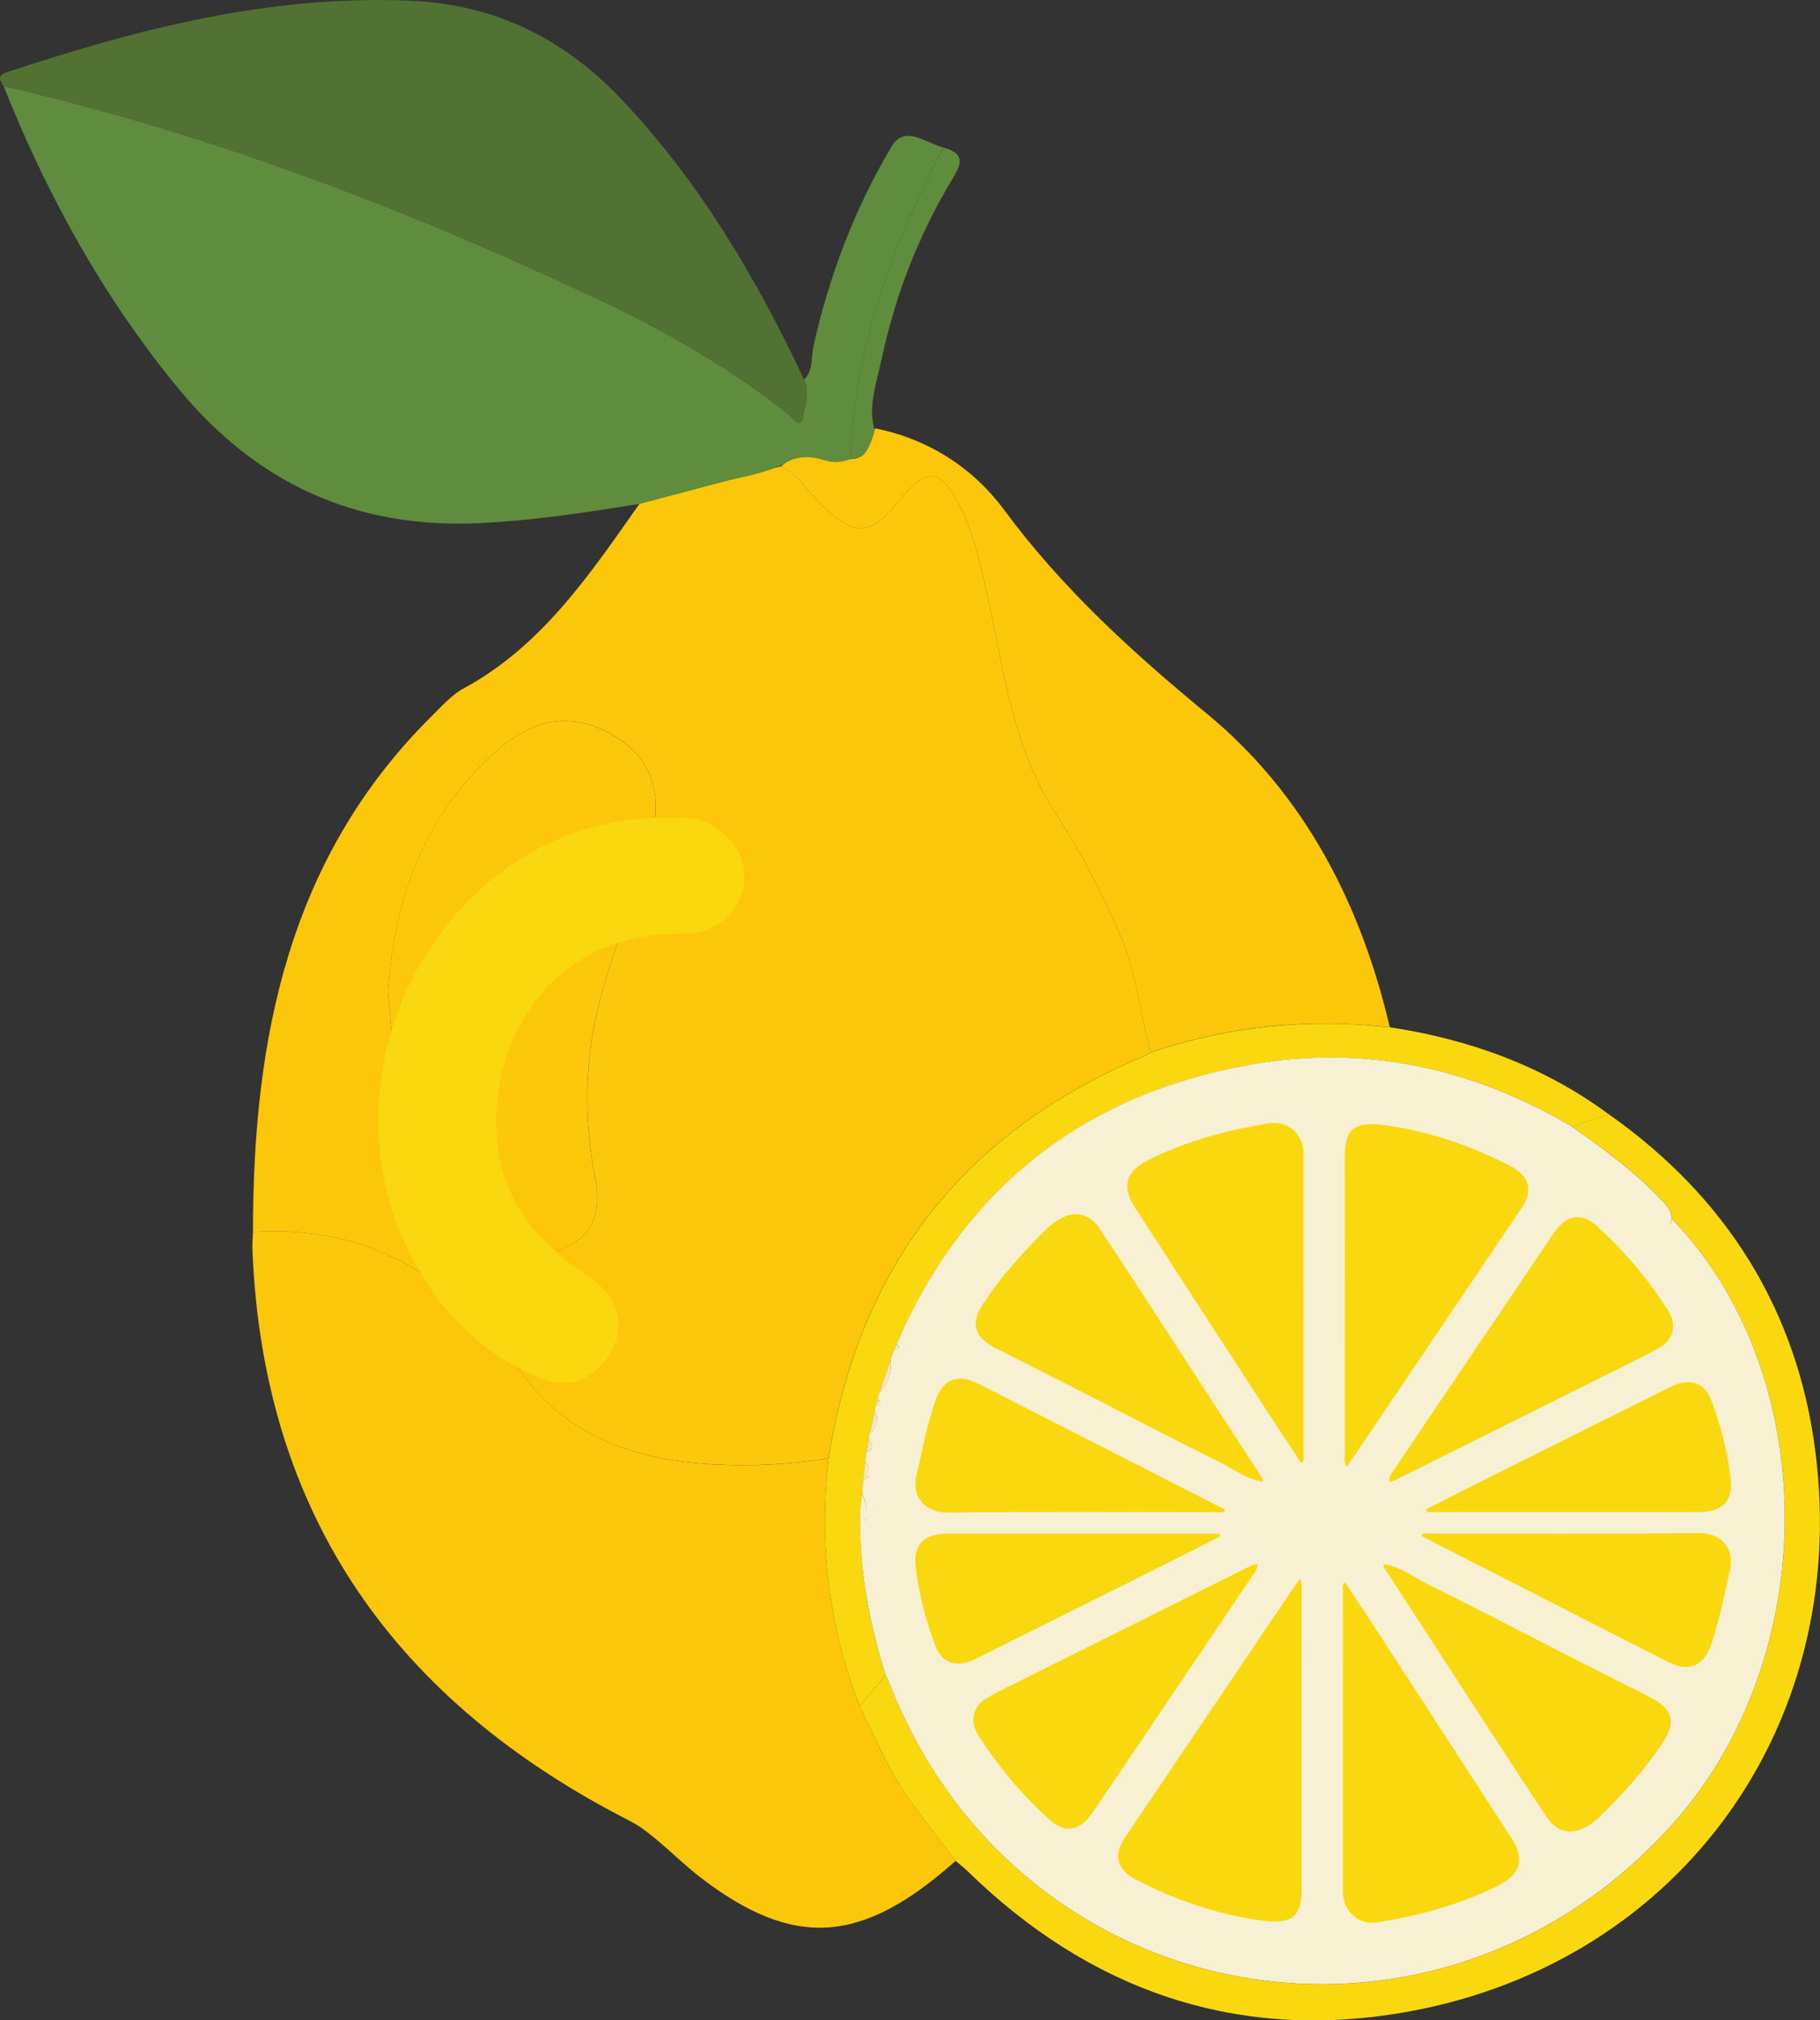 <?xml version="1.0" encoding="utf-8"?>
<!-- Generator: Adobe Illustrator 25.3.1, SVG Export Plug-In . SVG Version: 6.00 Build 0)  -->
<svg version="1.1" id="Layer_1" xmlns="http://www.w3.org/2000/svg" xmlns:xlink="http://www.w3.org/1999/xlink" x="0px" y="0px"
	 viewBox="0 0 2263.7 2511.3" style="enable-background:new 0 0 2263.7 2511.3;" xml:space="preserve">
<rect x="0" y="0" width="2263.7" height="2511.3" fill="#333333" stroke="none"/>
<style type="text/css">
	.st0{fill:#FCC70B;}
	.st1{fill:#608C3D;}
	.st2{fill:#527234;}
	.st3{fill:#F9D80F;}
	.st4{fill:#F8F0D2;}
	.st5{fill:#F4E7B8;}
	.st6{fill:#F6F6F6;}
</style>
<g>
	<path class="st0" d="M314.6,1531.5c0.2-239.7,43.5-464.5,222.9-641.9c12.3-12.1,24.3-25.8,39.2-33.9
		c97.8-53.1,157.2-142.3,218.8-229.6c58.7-15.5,117.3-31.1,176-46.6c22.1,10.5,33.5,32.3,50.4,48.3c41.9,39.7,60.9,39.2,96.4-5.8
		c5.1-6.5,11.5-12,17.4-18c17.9-18.1,33-15.6,46.8,5.5c24.8,37.8,34.5,81.1,44.2,124c21.3,94.4,30.8,191.9,85.6,276.4
		c31.7,48.8,59,100.3,81.8,154.2c19.6,46.3,23.7,96.3,37.1,144c-2.1,1.3-4.1,3-6.4,3.9c-225,93.2-355.8,260.6-394.3,500.7
		c-48.1,7.9-96.7,10-145.2,7.4c-95.2-5.1-180.6-34.6-237.8-115.4C565.7,1589.2,460.7,1521.9,314.6,1531.5z M482.6,1231.8
		c1.7,19.3,2.7,37.1,5,54.8c12.6,94,30.3,186,102,256.5c31.4,30.9,67.7,32.3,117.7,5.7c36.2-19.3,39.1-50.8,32.7-85.6
		c-10.7-57.6-12.7-114.9-3.6-173.2c13.1-83.7,50.8-159.5,72.5-240.3c17-63.6,1.5-106.8-44.2-134.6c-49.4-29.9-98.1-24.7-146.1,17.4
		C527.9,1012.1,490.7,1116,482.6,1231.8z"/>
	<path class="st0" d="M314.6,1531.5c146.1-9.6,251.1,57.7,333,173.3c57.3,80.8,142.7,110.3,237.8,115.4c48.5,2.6,97,0.5,145.2-7.4
		c-12,105.8,0.1,208.6,38.6,308.1c11.4,23.6,22.3,47.3,34.3,70.6c22.7,44.4,55.6,81.8,85.1,121.6c-116.7,103.9-200.9,109.7-317,20.9
		c-19.8-15.2-37.6-33-56.9-48.9c-9.7-8-20-15.9-31.2-21.6c-290.1-147.9-455.9-378-469.5-708.9
		C313.6,1546.9,314.4,1539.2,314.6,1531.5z"/>
	<path class="st1" d="M971,578.4c-1.5,0.6-2.9,1.2-4.4,1.9c-22.8,9.8-48.1,13.3-72,19.7c-33,8.8-66,17.5-99,26.3
		c-66.4,10.7-132.8,20.9-200.3,24c-153.7,7-277-49.8-374.2-168.3C128,368.7,58.5,242.4,4.4,107C262.9,166.5,508.9,260.9,748,373.9
		c82.9,39.2,162.3,85,234.3,142.6c3.2,2.5,13.9,18.5,16.8,0.5c2.3-14.5,7.9-30,1-45.2c11.6-11.4,8.5-27.2,11.6-41
		c19.6-88.1,51.4-171.8,97.4-249c16.1-27,42.6-4,64.1,1.5c-62.9,121.8-110.5,248.2-115.4,387.3c-10.1,3.5-19.5,5.2-30.7,1.8
		C1006.3,566.2,989.9,570.6,971,578.4z"/>
	<path class="st2" d="M1000.1,471.8c6.9,15.1,1.3,30.7-1,45.2c-2.9,18-13.6,2-16.8-0.5C910.2,458.9,830.8,413,748,373.9
		C508.9,260.9,262.9,166.5,4.4,107c-3.6-6.7-9.4-12.7,3.6-17C171.9,35.7,337.5-7,512.4,1c104.5,4.8,189.8,47.7,260.9,122.8
		C870.1,226,940.6,345.3,1000.1,471.8z"/>
	<path class="st0" d="M971.5,579.5c17-14.1,36.6-12.8,55.5-7.1c11.3,3.4,20.7,1.7,30.7-1.8c25.3-0.5,22.4-24,31-38.1
		c66.2,13.2,121.7,49.3,160,101c72,97.4,159,176.7,252,253.3c121.9,100.4,191.9,236.6,227.9,390c-13.3-1.2-26.5-2.6-39.8-3.4
		c-88.1-5.3-174,6.5-257.6,34.7c-13.5-47.7-17.6-97.7-37.1-144c-22.8-53.9-50.1-105.4-81.8-154.2c-54.8-84.5-64.3-182-85.6-276.4
		c-9.7-42.9-19.4-86.2-44.2-124c-13.8-21-28.9-23.6-46.8-5.5c-5.9,5.9-12.2,11.4-17.4,18c-35.5,45-54.5,45.5-96.4,5.8
		C1005.1,611.9,993.6,590.1,971.5,579.5z"/>
	<path class="st3" d="M1188.6,2313.1c-29.5-39.7-62.4-77.1-85.1-121.6c-11.9-23.3-22.9-47.1-34.3-70.6
		c10.8-12.9,21.5-25.9,32.3-38.8c1.7,3.4,3.6,6.8,5,10.3c159.8,410.7,678.8,504.1,973.8,175.2c186.6-208.1,186.1-559.4-1.1-752.9
		c-0.2-11.3-8-18.2-15-25.6c-32.5-34.4-70.7-61.8-109.1-88.9c15.4-5,30.8-10,46.1-15c146.3,103,234.7,243.8,256.9,420.3
		C2301.8,2152,2081.3,2448,1737,2503c-205.1,32.7-383.6-31.2-532.6-176.2C1199.4,2321.9,1193.9,2317.6,1188.6,2313.1z"/>
	<path class="st3" d="M1101.5,2082.1c-10.8,12.9-21.5,25.9-32.3,38.8c-38.5-99.5-50.7-202.3-38.6-308.1
		c38.5-240.1,169.3-407.5,394.3-500.7c2.3-0.9,4.3-2.6,6.4-3.9c83.6-28.1,169.5-39.9,257.6-34.7c13.3,0.8,26.5,2.3,39.8,3.4
		c99.2,15.1,191.3,48.3,272.6,108.4c-15.4,5-30.8,10-46.1,15c-125.2-73.8-259.9-102.4-402.9-76.3
		c-206.1,37.6-352.7,153.1-436.7,346.2c-1.1,2.6-2.2,5.2-3.3,7.8c-1.4,3.8-2.8,7.7-4.3,11.5c-4.8,14.2-9.7,28.3-14.5,42.5
		c-0.5,2.5-1,4.9-1.5,7.4c-0.9,2.7-1.7,5.3-2.6,8c-0.5,2.5-0.9,4.9-1.4,7.4c-2.1,9.1-4.2,18.2-6.4,27.3c-0.3,2.5-0.6,5-0.9,7.5
		c-1,5.2-2,10.4-3,15.6c-0.4,3.8-0.7,7.5-1.1,11.3c-1,7.8-2,15.6-2.9,23.4c-0.3,6.3-0.7,12.6-1,18.9c-1,7.5-2.6,14.9-2.7,22.4
		C1068.7,1949.9,1080.8,2016.7,1101.5,2082.1z"/>
	<path class="st1" d="M1087.3,532.7c0.1,0.7,0.2,1.3,0.2,2c0,2.6-0.7,5.1-1.5,7.5c-2.7,7.9-7,19.5-14,24.5c-1.4,1-14.2,4.7-14.2,4
		c4.9-139.1,52.4-265.5,115.4-387.3c21.4,5.9,26.3,14.6,13.2,36.1c-28.5,46.7-51.5,96.6-68.7,148.6c-8.5,25.9-15.6,52.2-21.3,78.8
		c-5.1,23.8-15.7,55.9-10.3,79.9C1086.4,528.8,1087,530.7,1087.3,532.7z"/>
	<path class="st0" d="M482.6,1231.8c8-115.9,45.2-219.7,135.9-299.2c48-42.1,96.7-47.4,146.1-17.4c45.8,27.7,61.3,71,44.2,134.6
		c-21.7,80.8-59.4,156.6-72.5,240.3c-9.1,58.3-7.1,115.6,3.6,173.2c6.5,34.8,3.5,66.3-32.7,85.6c-50,26.6-86.3,25.2-117.7-5.7
		c-71.7-70.5-89.4-162.5-102-256.5C485.3,1269,484.4,1251.1,482.6,1231.8z"/>
	<path class="st4" d="M1101.5,2082.1c-20.7-65.4-32.8-132.2-31.8-201c0.1-7.5,1.8-15,2.7-22.4c8.6,10.6,2.9,23.1,4.3,34.6
		c2.9,24.2,2.9,49.8,30.4,61.9c3.4,53.8,13.3,105.5,46.8,149.9c19.3,25.7,43.3,34,74.3,23.1c44.3-15.6,86.5-35.8,127.4-58.4
		c73-40.2,146-80.6,206.3-139.6c15.5-15.2,26.6-31.8,0.2-47.8c1-9.8,10-10.8,16.4-14.1c29.3-15.2,58.8-30,88.3-45
		c9.4,11.8,23.8,12,31.6,3.7c9.5-10-10.3-8.4-11.6-16.3c-1-5.9-3.1-11.6-4.7-17.4c24.2,29.1,56.8,27.5,89.7,24.8
		c-2.9,1.2-5.8,3.2-8.8,3.5c-26.5,2.3-52.9,13.3-52.5,40.4c0.4,28.5,33.1,27.8,54.2,32.4c114.3,25.1,230.3,25.9,346.5,21.6
		c37.2-1.4,66.1-14.1,70.4-55.6c7-68.2-7-131.6-49.5-186.8c-18.6-24.2-43.1-33.6-73.2-23.5c-102.9,34.7-197.5,85.4-286.3,147.5
		c-2-2.3-4.1-4.7-6.1-7c39.6-32.4,79.3-64.9,118.9-97.3c47.1-18.3,83.5-52.4,121.3-83.9c31.1-25.8,64.7-50.7,72.5-94.7
		c187.2,193.4,187.7,544.8,1,752.9c-294.9,328.8-814,235.4-973.8-175.2C1105.1,2088.9,1103.2,2085.5,1101.5,2082.1z M1558.3,1959.4
		l0.2-0.2c-4.7,1.4-10.1,1.6-13.9,4.2c-100.2,69.5-188.8,151.5-264.5,247.2c-17.3,21.8-15,45-1.5,66.4
		c36.7,58.1,90.4,93.5,156.5,109.5c37.9,9.2,65.1-3.4,81.8-41.3c47-106.9,78.1-218.1,94.7-333.4c1.8-12.2-0.5-25-0.9-37.5
		c-10,5.3-19.9,10.8-30,15.9c-3.3,1.7-7.1,2.7-10.6,4c0.1-12.1,12.3-13.4,18.2-20.3c12.6-14.7,30.1-26.3,30.5-48.1
		c0.1-2.6-7.6-7.9-11.3-7.6c-23.4,1.9-36.6,17.3-45.7,37.3C1560.6,1956.7,1559.5,1958,1558.3,1959.4z M1771.8,1968.4
		c-11.1,2.7-22.1,6.4-33.4,7.7c-14.7,1.6-13.2,6.7-5.8,16c71.6,89.7,152.6,169.7,243.8,239.6c32.5,24.9,60.4,15.3,85.9-9
		c46.2-44,73.9-98.4,80.3-162c2.5-25.5-2-52.5-28.8-64.4c-121.8-54.2-249.1-86.6-382.9-90.3c-13.6-0.4-31.1-0.4-34.4,20.1
		c-18.2,9-15.1,18.5-1.3,29.3C1718.4,1973.5,1745.3,1969.7,1771.8,1968.4z M1608.9,2243.3c0,31.4-1.6,62.8,0.4,94.1
		c2.5,37.9,4.2,78.2,54,87.3c66.5,12.1,129,0.2,186-35.8c25.3-15.9,43.4-38.8,31.7-71.1c-45-123.9-106.9-238.5-193.5-338.5
		c-28.5-32.9-44.8-28-56.7,14.2C1607.9,2075.2,1609.1,2159.5,1608.9,2243.3z"/>
	<path class="st4" d="M1107.2,1955.2c-27.5-12.1-27.5-37.6-30.4-61.9c-1.4-11.5,4.3-24-4.3-34.6c0.3-6.3,0.7-12.6,1-18.9
		c11.9-6.4,8.4-14.8,2.9-23.4c0.4-3.8,0.7-7.5,1.1-11.3c9.5-3.5,8.5-9.1,3-15.6c0.3-2.5,0.6-5,0.9-7.5c9.3-7.4,12.5-16.3,6.4-27.3
		c0.5-2.5,0.9-4.9,1.4-7.4c5-1.3,8.4-3.1,2.6-8c0.5-2.5,1-4.9,1.5-7.4c11.4-11.9,16.1-26.1,14.5-42.5c1.4-3.8,2.8-7.7,4.3-11.5
		c4.6-1.1,8.7-2.4,3.3-7.8c84-193.1,230.7-308.6,436.7-346.2c143.1-26.1,277.8,2.6,402.9,76.3c38.4,27.1,76.5,54.5,109.1,88.9
		c7,7.4,14.8,14.2,15,25.6c-7.8,44-41.4,68.9-72.5,94.7c-37.9,31.4-74.3,65.5-121.3,83.9c38.6-39.3,77.2-78.5,115.7-117.8
		c28-28.6,25.2-58.2,1.4-87.6c-38.1-47-87.5-76.7-145.9-90.5c-41.8-9.9-72.9,2.6-92.1,44.6c-37.8,82.5-66.5,167.8-86.6,256.1
		c-9.4,41.1-20.1,82.4-11,125.2c-29.4,15-59,29.8-88.3,45c-6.4,3.3-15.4,4.3-16.4,14.1c-117.5-31.9-237.2-30.8-357.2-24
		C1126.3,1862.9,1112.2,1877.1,1107.2,1955.2z M1523.7,1863c20.7-3,46,4.4,56.4-14.8c11.2-20.6-9.7-37.5-19.7-54.8
		c-1-1.7-2.2-3.2-3.4-4.7c-72.8-91.5-157.5-170.3-251.6-239.5c-31.5-23.1-59.6-18.9-87.1,4.5c-44.9,38.3-74.2,86.8-86.6,144.3
		c-7.6,35.7-6,70.2,35.9,86.5C1282.7,1829.3,1402.4,1852.8,1523.7,1863z M1673.4,1511.6c0-28.9,0.4-57.8-0.1-86.6
		c-0.7-36.3-13-64.6-53.7-70c-67.1-8.7-128.9,6-184.3,44.8c-28.2,19.8-39,46.5-26.9,80.7c40.8,115.1,96,222.6,171.3,319
		c10.4,13.3,22.4,31.3,41.2,27.3c19.1-4.1,21.4-25.9,25.5-42.2C1669.4,1695,1673.7,1603.4,1673.4,1511.6z"/>
	<path class="st5" d="M1107.9,1689.5c1.6,16.3-3.1,30.6-14.5,42.5C1098.2,1717.8,1103,1703.7,1107.9,1689.5z"/>
	<path class="st5" d="M1087.9,1754.8c6.1,11,2.9,19.9-6.4,27.3C1083.6,1773,1085.7,1763.9,1087.9,1754.8z"/>
	<path class="st5" d="M1076.4,1816.4c5.5,8.6,9,16.9-2.9,23.4C1074.5,1832,1075.5,1824.2,1076.4,1816.4z"/>
	<path class="st5" d="M1080.6,1789.6c5.5,6.5,6.5,12-3,15.6C1078.6,1800,1079.6,1794.8,1080.6,1789.6z"/>
	<path class="st5" d="M1115.4,1670.2c5.4,5.4,1.3,6.7-3.3,7.8C1113.2,1675.4,1114.3,1672.8,1115.4,1670.2z"/>
	<path class="st5" d="M1091.8,1739.4c5.8,4.9,2.4,6.7-2.6,8C1090.1,1744.7,1091,1742.1,1091.8,1739.4z"/>
	<path class="st3" d="M1608.9,2243.3c0.2-83.7-1-168.1,22-249.7c11.9-42.3,28.1-47.1,56.7-14.2c86.6,99.9,148.5,214.6,193.5,338.5
		c11.7,32.2-6.4,55.1-31.7,71.1c-57,36-119.4,47.9-186,35.8c-49.9-9-51.6-49.4-54-87.3C1607.3,2306.1,1608.9,2274.6,1608.9,2243.3z"
		/>
	<path class="st3" d="M1107.2,1955.2c5.1-78.1,19.1-92.3,97.8-96.7c120-6.8,239.7-7.9,357.2,24c26.5,16,15.3,32.6-0.2,47.8
		c-60.3,59-133.3,99.4-206.3,139.6c-41,22.6-83.1,42.8-127.4,58.4c-31,10.9-55,2.6-74.3-23.1
		C1120.5,2060.7,1110.6,2009,1107.2,1955.2z"/>
	<path class="st3" d="M1772.6,1797.7c88.8-62.1,183.4-112.7,286.3-147.5c30.1-10.2,54.6-0.7,73.2,23.5
		c42.5,55.2,56.5,118.6,49.5,186.8c-4.3,41.5-33.2,54.2-70.4,55.6c-116.2,4.2-232.2,3.5-346.5-21.6c-21.1-4.6-53.8-3.9-54.2-32.4
		c-0.4-27.1,26.1-38.1,52.5-40.4c3-0.3,5.9-2.3,8.8-3.5c5.1-1.9,10.2-3.8,15.3-5.7C1782.3,1807.6,1777.4,1802.7,1772.6,1797.7z"/>
	<path class="st3" d="M1666.8,1823.3c-9-42.8,1.7-84.1,11-125.2c20.2-88.2,48.9-173.6,86.6-256.1c19.2-42,50.3-54.4,92.1-44.6
		c58.4,13.8,107.8,43.5,145.9,90.5c23.8,29.4,26.6,58.9-1.4,87.6c-38.5,39.4-77.1,78.6-115.7,117.8c-39.6,32.4-79.3,64.9-118.9,97.3
		c-11.7-4.2-23.1-9.7-35.2-12.3c-18.7-4.1-39.2-10.7-49.2,15c1.6,5.8,3.7,11.5,4.7,17.4c1.4,7.9,21.2,6.3,11.6,16.3
		C1690.6,1835.3,1676.2,1835.1,1666.8,1823.3z"/>
	<path class="st3" d="M1570,1994.1c3.6-1.3,7.3-2.3,10.6-4c10.1-5.2,20-10.6,30-15.9c0.4,12.5,2.7,25.3,0.9,37.5
		c-16.6,115.4-47.8,226.5-94.7,333.4c-16.6,37.9-43.9,50.4-81.8,41.3c-66.2-16-119.8-51.5-156.5-109.5
		c-13.5-21.4-15.7-44.6,1.5-66.4c75.8-95.7,164.3-177.7,264.5-247.2c3.8-2.6,9.2-2.9,13.9-4.2c-2.4,7.8-4.7,15.7-7.2,23.5
		c-5.2,16.2-5.2,16.2,3.3,19.3c2.7-1.3,5.4-2.6,8-3.8C1565.1,1996.7,1567.6,1995.4,1570,1994.1z"/>
	<path class="st3" d="M1696.4,1926c3.4-20.5,20.9-20.4,34.4-20.1c133.8,3.7,261.1,36.1,382.9,90.3c26.7,11.9,31.3,38.9,28.8,64.4
		c-6.4,63.7-34.1,118-80.3,162c-25.4,24.3-53.4,33.9-85.9,9c-91.1-69.9-172.1-149.9-243.8-239.6c-7.4-9.3-8.9-14.3,5.8-16
		c11.3-1.3,22.3-5,33.4-7.7c5.2-2.3,10.3-4.6,15.5-6.8c-1.9-2.2-3.4-5.1-5.7-6.5C1755,1940,1730.1,1920,1696.4,1926z"/>
	<path class="st6" d="M1682.1,1793.4c10-25.7,30.5-19.1,49.2-15c12.1,2.7,23.5,8.1,35.2,12.3c2.1,2.3,4.1,4.7,6.1,7
		c4.8,4.9,9.7,9.8,14.5,14.7c-5.1,1.9-10.2,3.8-15.3,5.7C1738.9,1820.9,1706.2,1822.5,1682.1,1793.4z"/>
	<path class="st6" d="M1696.4,1926c33.7-6.1,58.6,14,85.1,29c2.4,1.3,3.8,4.3,5.7,6.5c-5.2,2.3-10.3,4.6-15.5,6.8
		c-26.5,1.3-53.4,5.1-76.7-13.1C1681.3,1944.6,1678.3,1935,1696.4,1926z"/>
	<path class="st6" d="M1554.6,2001.8c-8.5-3.1-8.5-3.1-3.3-19.3c2.5-7.8,4.8-15.6,7.2-23.5c0,0-0.2,0.2-0.2,0.2
		c1.1-1.3,2.3-2.7,3.4-4c9.1-20,22.2-35.4,45.7-37.3c3.7-0.3,11.4,5,11.3,7.6c-0.4,21.9-17.9,33.4-30.5,48.1
		c-5.9,6.9-18.2,8.3-18.2,20.3c-2.5,1.3-4.9,2.6-7.4,3.9C1560,1999.3,1557.3,2000.5,1554.6,2001.8z"/>
	<path class="st3" d="M1561.8,1955.4c-1.1,1.3-2.3,2.7-3.4,4C1559.5,1958,1560.6,1956.7,1561.8,1955.4z"/>
	<path class="st3" d="M1523.7,1863c-121.3-10.1-241-33.7-356-78.4c-41.9-16.3-43.6-50.8-35.9-86.5c12.3-57.5,41.6-106,86.6-144.3
		c27.5-23.4,55.7-27.7,87.1-4.5c94.1,69.2,178.8,148,251.6,239.5c1.2,1.5,2.5,3,3.4,4.7c10,17.3,30.9,34.2,19.7,54.8
		C1569.6,1867.4,1544.4,1860,1523.7,1863z"/>
	<path class="st3" d="M1673.4,1511.6c0.2,91.9-4,183.5-27,273c-4.2,16.2-6.4,38-25.5,42.2c-18.9,4.1-30.8-13.9-41.2-27.3
		c-75.3-96.5-130.5-203.9-171.3-319c-12.1-34.1-1.3-60.9,26.9-80.7c55.4-38.8,117.3-53.5,184.3-44.8c40.7,5.3,53,33.7,53.7,70
		C1673.9,1453.8,1673.4,1482.7,1673.4,1511.6z M1636.2,1774.2c-2.1-27-31.2-42.7-57.4-60.5c-4.9-3.3-9.4-0.6-8.2,5.5
		c6.1,28.9,4.4,60.7,30.1,82.4c7.1,6,15.2,10,24.6,5.6C1634.7,1802.8,1636.6,1794.1,1636.2,1774.2z"/>
	<path class="st5" d="M1554.6,2001.8c2.7-1.3,5.4-2.6,8-3.8C1560,1999.3,1557.3,2000.5,1554.6,2001.8z"/>
	<path class="st6" d="M1636.2,1774.2c0.4,19.9-1.5,28.5-10.9,33c-9.4,4.4-17.5,0.4-24.6-5.6c-25.7-21.7-24-53.5-30.1-82.4
		c-1.3-6,3.3-8.8,8.2-5.5C1605,1731.6,1634.1,1747.3,1636.2,1774.2z"/>
</g>
<path class="st3" d="M686,1717.5c-73.4-24.7-127.4-74.4-165.6-139.6c-93.2-159.1-50.7-364.9,86.9-481
	c69.4-58.5,153.8-85.6,246.3-79.7c41.5,2.7,73.5,36.7,72.2,75c-1.4,38.7-33.8,69.2-77.6,68.5c-195.5-3-265.2,192.3-216.1,315
	c20,50.1,58.2,83.3,102.1,112.8c49.3,33.1,45.2,92.1-5.3,123.1C714.6,1720.2,701.2,1719.1,686,1717.5z"/>
<circle class="st4" cx="1645.8" cy="1892.9" r="569.2"/>
<g>
	<g>
		<path class="st3" d="M1616.7,1962.5c3.6,6.4,2.2,11.6,2.2,16.4c0.1,123.1,0.1,246.2,0.1,369.3c0,34.6-12.8,44.1-49.7,39.1
			c-56.1-7.7-108.2-25.7-157.5-51.5c-22.4-11.7-27.1-30.3-13.3-50.7c69.3-102.7,138.6-205.3,208-308
			C1609.5,1972.4,1612.9,1967.9,1616.7,1962.5z"/>
		<path class="st3" d="M1672.8,1966.6c14.4,21.9,28.5,43.1,42.4,64.4c55,84.7,110,169.4,165,254.2c16.8,26,11,45-17.8,59.2
			c-47.4,23.4-98,37.1-150.4,45.2c-18.9,2.9-35.2-8.8-40.4-27.3c-1.4-5.1-1.3-10.2-1.3-15.4c0-122.5,0-245.1,0.1-367.6
			C1670.3,1975.5,1668.6,1971.5,1672.8,1966.6z"/>
		<path class="st3" d="M1721.1,1944.2c21,3.4,37.3,16.3,55.4,25.3c56.2,27.6,111.5,56.7,167.2,85.2c36.4,18.6,73.1,36.8,109.5,55.4
			c26.9,13.8,31.6,30.8,15.3,55.5c-22.6,34.4-50.4,64.9-80,93.9c-3.4,3.3-7.3,6.1-11.3,8.7c-20.1,13.6-39.7,10.7-53.1-9.1
			c-24.8-36.9-48.8-74.2-73.1-111.4c-42.1-64.6-84-129.3-126.1-194c-1.9-2.9-4.4-5.6-4.1-9.3L1721.1,1944.2z"/>
		<path class="st3" d="M1564,1944.8c-0.4,7.3-5.4,12.8-9.3,18.4c-64.6,96-129.5,191.9-194.3,287.8c-1.3,1.9-2.8,3.8-4.2,5.6
			c-14.3,19.6-32.4,21.9-50.5,5.7c-31.4-28.3-58.7-59.9-81.8-94.6c-2.6-3.9-5.4-7.7-7.8-11.7c-10.4-18-6-35.6,12.5-46
			c16.2-9.1,33.1-17.2,49.8-25.5c92.1-46,184.2-91.9,276.3-137.7c2.6-1.3,5.7-1.9,8.5-2.8L1564,1944.8z"/>
		<path class="st3" d="M1768,1907.2c4.4-2.1,9.1-1,13.6-1c109.9-0.1,219.7,0.8,329.6-0.6c30.7-0.4,46.7,19.6,40.5,46.5
			c-7.3,31.3-13.1,63-23.9,93.5c-9.1,25.7-27.7,33.1-52.5,20.5c-100.8-51.3-201.6-102.7-302.3-154.2
			C1771.1,1911,1768.2,1910.6,1768,1907.2z"/>
		<path class="st3" d="M1517.7,1909.7c-24.5,12.4-49,25-73.7,37.3c-76.9,38.5-153.9,76.8-230.9,115.2c-22.6,11.3-41.4,5.8-49.8-16.6
			c-12.1-31.9-20.5-64.8-24.4-98.5c-3.2-27.4,10.8-40.8,40-40.8c108.5-0.1,217.1,0,325.6,0c4.1,0,8.3,0,12.4,0
			C1517.3,1907.4,1517.5,1908.6,1517.7,1909.7z"/>
	</g>
	<g>
		<path class="st3" d="M1674.9,1823.3c-3.6-6.4-2.2-11.6-2.2-16.4c-0.1-123.1-0.1-246.2-0.1-369.3c0-34.6,12.8-44.1,49.7-39
			c56.1,7.7,108.2,25.7,157.5,51.5c22.4,11.7,27.1,30.3,13.3,50.7c-69.3,102.7-138.6,205.3-208,308
			C1682,1813.4,1678.7,1817.9,1674.9,1823.3z"/>
		<path class="st3" d="M1618.8,1819.2c-14.4-21.9-28.5-43.1-42.4-64.4c-55-84.7-110-169.4-165-254.2c-16.8-26-11-45,17.8-59.2
			c47.4-23.4,98-37.1,150.4-45.2c18.9-2.9,35.2,8.8,40.4,27.3c1.4,5.1,1.3,10.2,1.3,15.4c0,122.5,0,245.1-0.1,367.6
			C1621.3,1810.3,1622.9,1814.4,1618.8,1819.2z"/>
		<path class="st3" d="M1570.4,1841.7c-21-3.4-37.3-16.3-55.4-25.3c-56.2-27.6-111.5-56.7-167.2-85.2
			c-36.4-18.6-73.1-36.8-109.5-55.4c-26.9-13.8-31.6-30.8-15.3-55.5c22.6-34.4,50.4-64.9,80-93.9c3.4-3.3,7.3-6.1,11.3-8.7
			c20.1-13.6,39.7-10.7,53.1,9.1c24.8,36.9,48.8,74.2,73.1,111.4c42.1,64.6,84,129.3,126.1,194c1.9,2.9,4.4,5.6,4.1,9.3
			L1570.4,1841.7z"/>
		<path class="st3" d="M1727.5,1841.1c0.4-7.3,5.4-12.8,9.3-18.4c64.6-96,129.5-191.9,194.3-287.8c1.3-1.9,2.8-3.8,4.2-5.6
			c14.3-19.6,32.4-21.9,50.5-5.7c31.4,28.3,58.7,59.9,81.8,94.6c2.6,3.9,5.4,7.7,7.8,11.7c10.4,18,6,35.6-12.5,46
			c-16.2,9.1-33.1,17.2-49.8,25.5c-92.1,46-184.2,91.9-276.3,137.7c-2.6,1.3-5.7,1.9-8.5,2.8L1727.5,1841.1z"/>
		<path class="st3" d="M1523.6,1878.6c-4.4,2.1-9.1,1-13.6,1c-109.9,0.1-219.7-0.8-329.6,0.6c-30.7,0.4-46.7-19.6-40.5-46.5
			c7.3-31.3,13.1-63,23.9-93.5c9.1-25.7,27.7-33.1,52.5-20.5c100.8,51.3,201.6,102.7,302.3,154.2
			C1520.5,1874.8,1523.3,1875.2,1523.6,1878.6z"/>
		<path class="st3" d="M1773.9,1876.1c24.5-12.4,49-25,73.7-37.3c76.9-38.5,153.9-76.8,230.9-115.2c22.6-11.3,41.4-5.8,49.8,16.6
			c12.1,31.9,20.5,64.8,24.4,98.5c3.2,27.4-10.8,40.8-40,40.8c-108.5,0.1-217.1,0-325.6,0c-4.1,0-8.3,0-12.4,0
			C1774.3,1878.4,1774.1,1877.2,1773.9,1876.1z"/>
	</g>
</g>
</svg>
